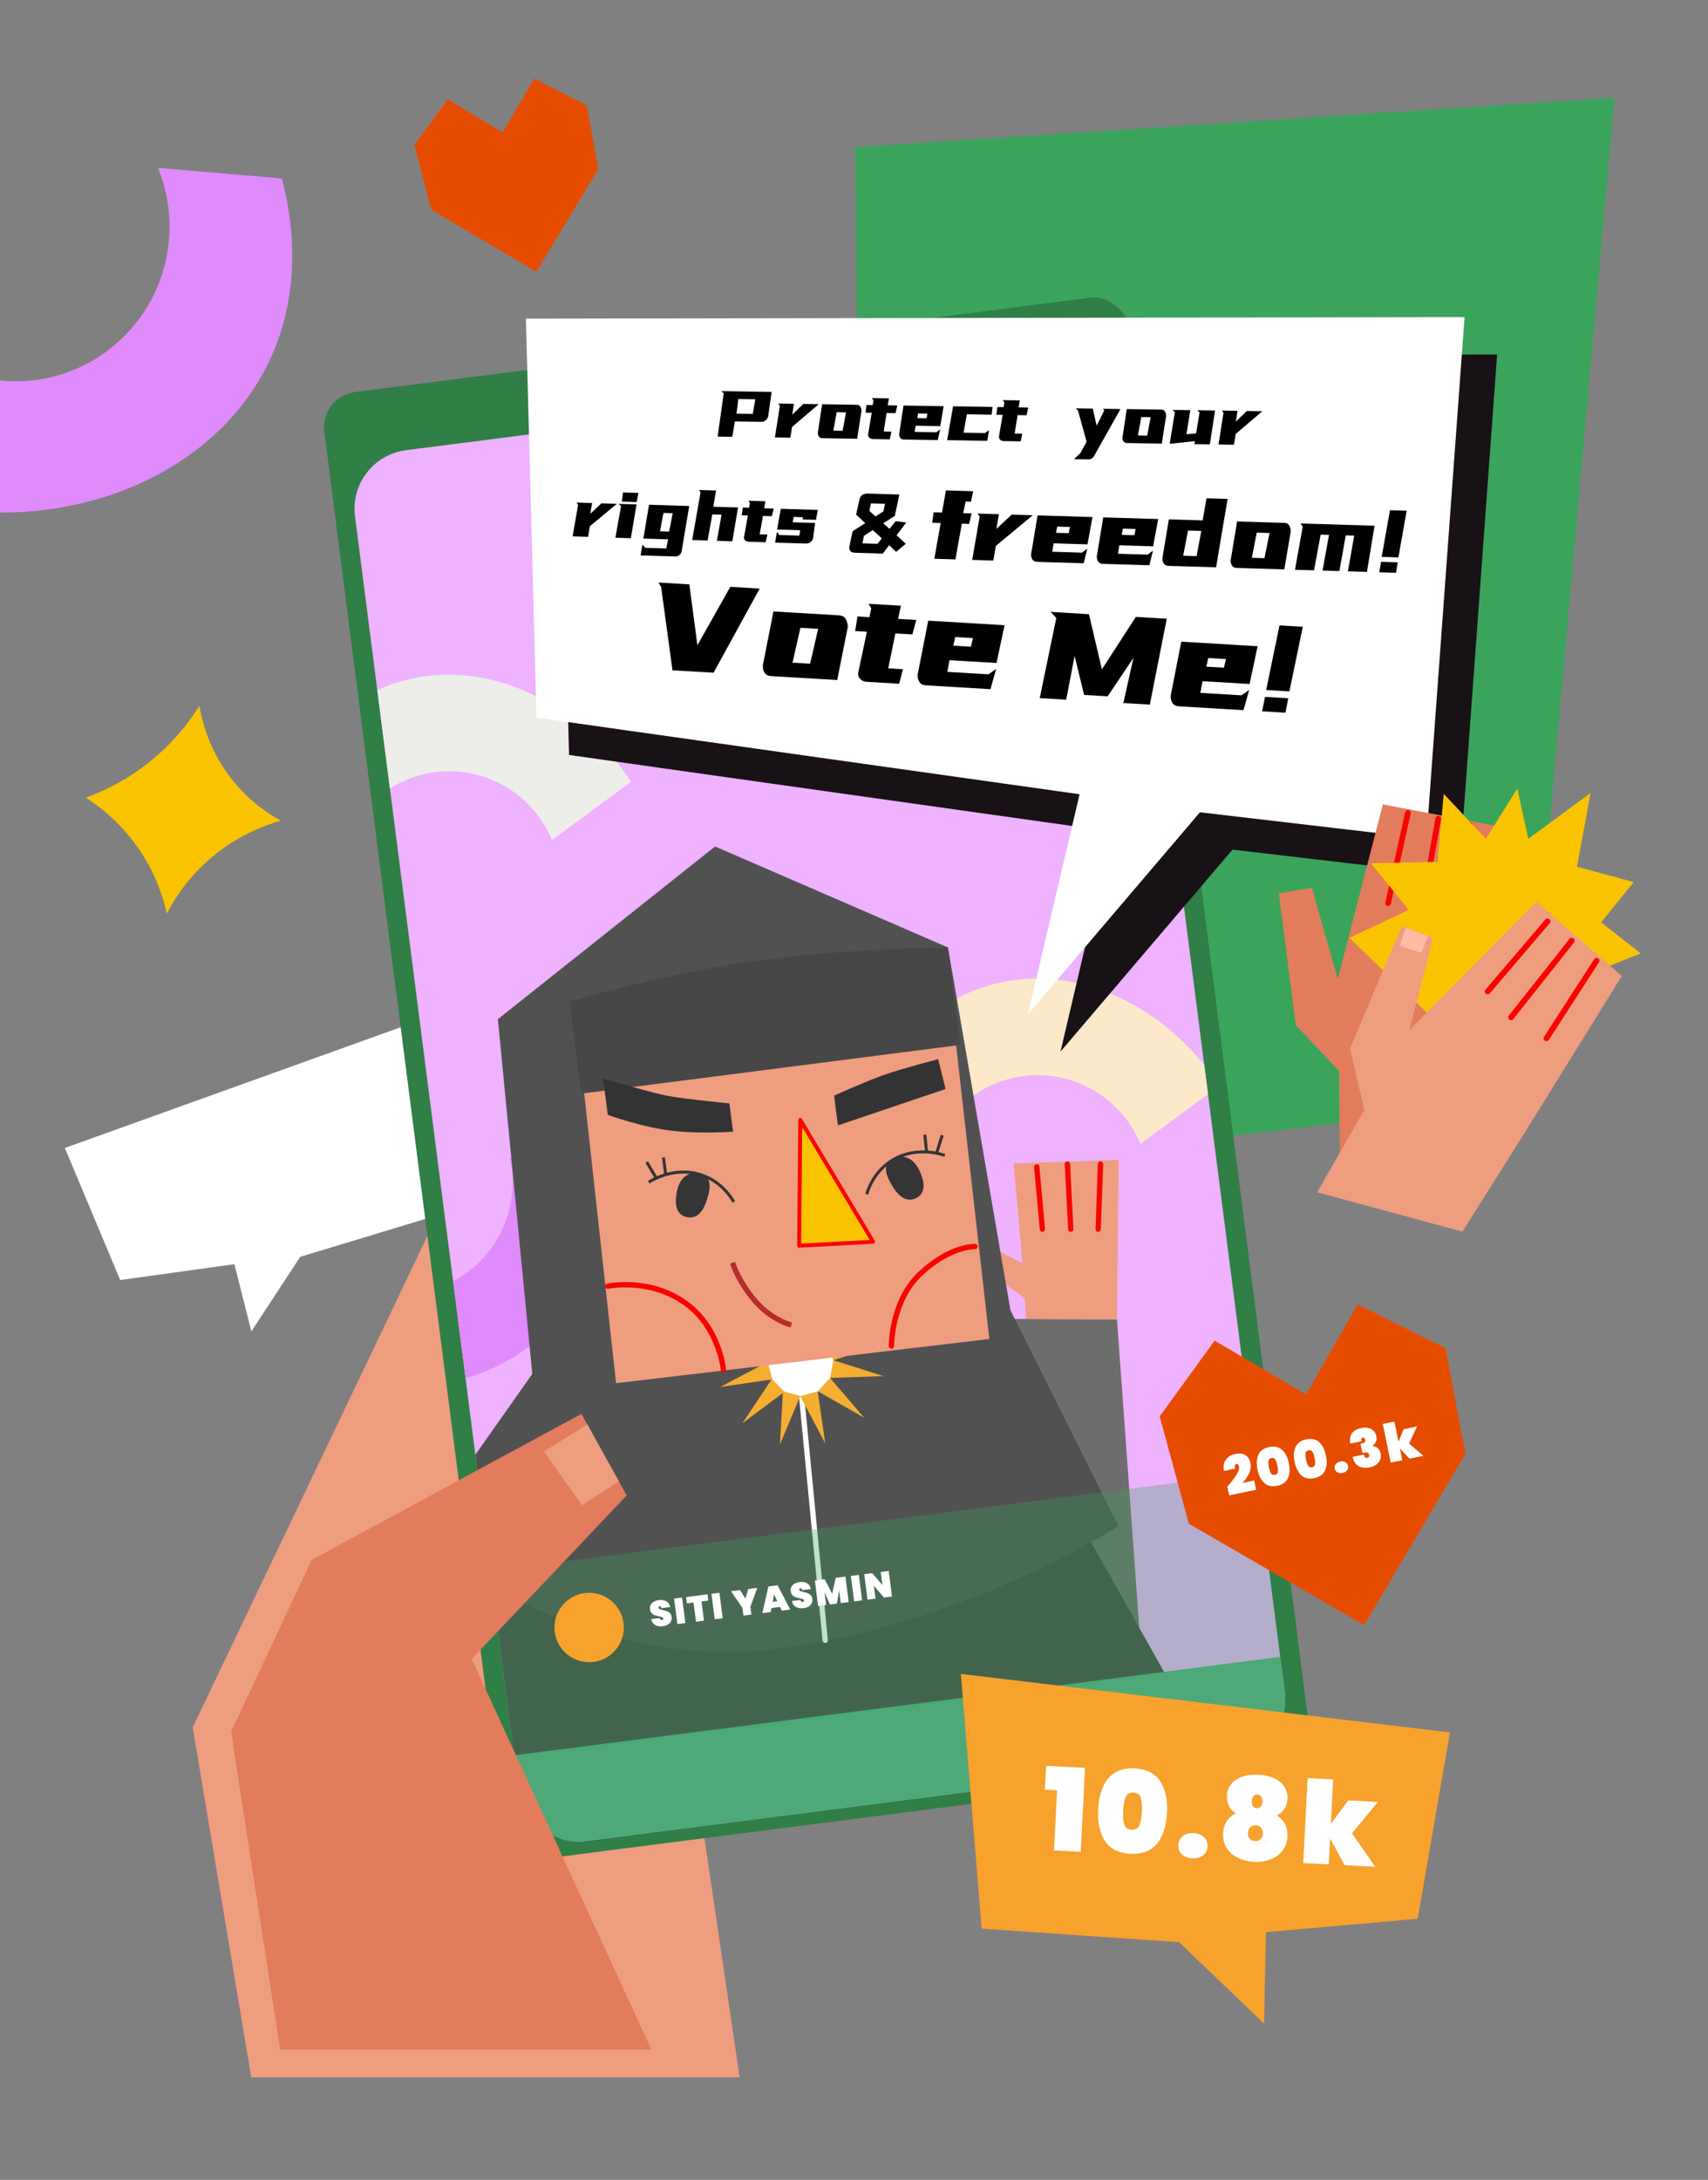 <?xml version="1.0" encoding="UTF-8"?>
<svg id="Layer_2" data-name="Layer 2" xmlns="http://www.w3.org/2000/svg" xmlns:xlink="http://www.w3.org/1999/xlink" viewBox="0 0 428 546.1">
  <rect x="0" y="0" width="428" height="546.1" fill="#808080" stroke="none"/>
  <defs>
    <style>
      .cls-1 {
        fill: #fff;
      }

      .cls-2 {
        fill: #edeeea;
      }

      .cls-3 {
        fill: #181216;
      }

      .cls-4 {
        opacity: .32;
      }

      .cls-4, .cls-5 {
        fill: #3ba45b;
      }

      .cls-6 {
        fill: #ef9d7f;
      }

      .cls-7 {
        fill: #eeb2ff;
      }

      .cls-8 {
        fill: #fac300;
      }

      .cls-9 {
        fill: #333;
      }

      .cls-10 {
        fill: #fce9ca;
      }

      .cls-11 {
        fill: #f80500;
      }

      .cls-12 {
        fill: #307f46;
      }

      .cls-13 {
        fill: #e64c00;
      }

      .cls-14 {
        fill: #f4ae32;
      }

      .cls-15 {
        clip-path: url(#clippath);
      }

      .cls-16 {
        fill: none;
      }

      .cls-17 {
        fill: #353535;
      }

      .cls-18 {
        fill: #474747;
      }

      .cls-19 {
        fill: #515151;
      }

      .cls-20 {
        fill: #b72c2c;
      }

      .cls-21 {
        fill: #ffbba6;
      }

      .cls-22 {
        fill: #e08bfc;
      }

      .cls-23 {
        fill: #6d6d6d;
      }

      .cls-24 {
        fill: #4ea978;
      }

      .cls-25 {
        fill: #e27c5d;
      }

      .cls-26 {
        fill: #f7a22d;
      }
    </style>
    <clipPath id="clippath">
      <rect class="cls-16" x="108.66" y="100.91" width="193.59" height="351.31" rx="14.78" ry="14.78" transform="translate(-33.54 28.4) rotate(-7.31)"/>
    </clipPath>
  </defs>
  <polygon class="cls-5" points="214.26 36.85 404.59 24.47 382.13 275.91 216.98 295.38 214.26 36.85"/>
  <path class="cls-8" d="M49.96,176.82c-2.4,3.84-6.55,9.45-13.17,14.59-5.75,4.46-11.32,6.98-15.3,8.42,3.45,2.2,9.12,6.45,13.83,13.64,3.92,5.98,5.66,11.66,6.48,15.39,1.77-3.41,4.84-8.3,9.94-12.94,7.06-6.42,14.46-9.14,18.62-10.33-3.09-1.69-7.77-4.78-12-10.02-5.93-7.35-7.76-14.96-8.4-18.76Z"/>
  <polygon class="cls-13" points="125.95 33.19 112.23 24.93 103.82 36.29 108.07 52.53 134.38 68.1 149.92 42.36 147.07 26.41 133.87 19.67 125.95 33.19"/>
  <polygon class="cls-1" points="104.19 255.98 16.25 287.59 30.12 320.67 58.74 316.7 62.99 333.53 75.24 314.85 111.19 303.97 104.19 255.98"/>
  <path class="cls-6" d="M62.97,520.41l-14.68-87.67,60.5-126.65s18.74-11.3,38.23-3.2c18.96,7.88,37.21,19.11,41.46,40.1s-3.18,45.89-7.54,59.98c-8.22,26.55-4.97,53.7-4.97,53.7l9.37,63.74H62.97Z"/>
  <rect class="cls-12" x="102.89" y="84.87" width="203.48" height="370.48" rx="8.9" ry="8.9" transform="translate(-32.72 28.25) rotate(-7.31)"/>
  <rect class="cls-7" x="108.66" y="100.91" width="193.59" height="351.31" rx="14.78" ry="14.78" transform="translate(-33.54 28.4) rotate(-7.31)"/>
  <g class="cls-15">
    <path class="cls-10" d="M222.18,266.26c4.34,6.08,8.69,12.16,13.03,18.24,4.99-9.69,15.2-15.61,26.06-15.12,10.78,.49,20.36,7.21,24.5,17.2,6.6-4.86,13.2-9.73,19.81-14.59-13.56-20.54-36.35-30.6-56.29-25.54-15.29,3.87-24.09,15.41-27.1,19.81Z"/>
    <path class="cls-22" d="M238.02,77.05c-6.94,2.78-13.88,5.55-20.82,8.33,8.23,7.14,11.56,18.47,8.5,28.91-3.04,10.36-11.84,18.06-22.53,19.71,3.16,7.57,6.32,15.14,9.48,22.71,23.17-8.3,38.35-28.05,38.17-48.62-.13-15.77-9.25-27.06-12.81-31.03Z"/>
    <path class="cls-22" d="M149.46,295.41c-7.25-1.82-14.49-3.65-21.74-5.47,2.47,10.61-1.48,21.73-10.08,28.39-8.54,6.61-20.19,7.68-29.81,2.75-1.88,7.98-3.77,15.96-5.65,23.95,23.63,6.88,47.51-.21,59.44-16.97,9.14-12.85,8.39-27.34,7.84-32.64Z"/>
    <g>
      <g>
        <g>
          <polygon class="cls-23" points="253.53 330.42 227.45 423.16 285.65 410.16 279.9 330.52 253.53 330.42"/>
          <polygon class="cls-6" points="253.99 291.48 256.23 316.48 249.24 312.82 247.42 318.45 256.79 325.26 257.12 330.43 279.9 330.52 280.3 290.56 253.99 291.48"/>
          <path class="cls-11" d="M261.21,308.61c-.34,0-.63-.26-.66-.6l-1.42-15.63c-.03-.37,.24-.69,.6-.72,.36-.03,.69,.24,.72,.6l1.42,15.63c.03,.37-.24,.69-.6,.72-.02,0-.04,0-.06,0Z"/>
          <path class="cls-11" d="M268.32,308.61c-.35,0-.64-.27-.66-.63l-.85-16.32c-.02-.37,.26-.68,.63-.7,.35-.03,.68,.26,.7,.63l.85,16.32c.02,.37-.26,.68-.63,.7-.01,0-.02,0-.04,0Z"/>
          <path class="cls-11" d="M275.18,308.61s-.02,0-.02,0c-.37-.01-.65-.32-.64-.69l.59-16.32c.01-.37,.28-.66,.69-.64,.37,.01,.65,.32,.64,.69l-.59,16.32c-.01,.36-.31,.64-.66,.64Z"/>
        </g>
        <path class="cls-18" d="M264.63,370.73l27.17,48.29-211.63,27.16s3.02-20.84,10.68-35.8c7.66-14.96,31.21-47.24,31.21-47.24l142.57,7.59Z"/>
        <path class="cls-19" d="M237.54,237.35l-58.35-25.29-54.43,43.26,8.62,88.87-28.91,41.03s41,34.15,89.72,27.89,86.07-30.8,86.07-30.8l-27.05-54.05-15.66-90.91Z"/>
        <path class="cls-1" d="M206.78,411.6c-.34,0-.63-.26-.66-.6l-6.35-65.67c-.04-.36,.23-.69,.6-.72,.37-.03,.69,.23,.72,.6l6.35,65.67c.04,.36-.23,.69-.6,.72-.02,0-.04,0-.06,0Z"/>
        <g>
          <path class="cls-1" d="M208.42,338.9c-1.6-4.61-15.36-1.71-16.17,2.58-.8,4.29,4.68,9.44,10,8.25s7.76-6.22,6.17-10.82Z"/>
          <polygon class="cls-14" points="192.35 341.19 193.55 345.55 180.54 347.45 192.35 341.19"/>
          <polygon class="cls-14" points="193.44 345.42 196.57 348.68 186.03 356.55 193.44 345.42"/>
          <polygon class="cls-14" points="196.19 348.5 200.54 349.72 195.45 361.85 196.19 348.5"/>
          <polygon class="cls-14" points="200.54 349.76 204.9 348.56 206.79 361.57 200.54 349.76"/>
          <polygon class="cls-14" points="204.94 348.53 207.99 345.19 216.54 355.17 204.94 348.53"/>
          <polygon class="cls-14" points="208.01 345.19 208.84 340.75 221.36 344.74 208.01 345.19"/>
          <polygon class="cls-14" points="208.77 340.75 208.4 336.24 221.53 336.78 208.77 340.75"/>
        </g>
        <polygon class="cls-6" points="239.37 259.94 146.17 271.91 154.38 346.52 247.91 335.44 239.37 259.94"/>
        <path class="cls-18" d="M142.68,250.94l2.96,23.03,95.03-12.2-3.13-24.42s-24.02,.24-46.51,3.13c-22.49,2.89-48.34,10.46-48.34,10.46Z"/>
        <path class="cls-9" d="M182.78,276.42l.91,7.08s-7.29,.59-14.76-.16-16.63-4.04-16.63-4.04l-1.17-9.1s11.76,3.46,15.97,4.29,15.67,1.93,15.67,1.93Z"/>
        <path class="cls-9" d="M209.01,274.47l.96,7.46,26.98-9.12-1.86-7.47s-8.9,2.3-13.51,3.92-12.57,5.21-12.57,5.21Z"/>
        <path class="cls-11" d="M181.28,343.89c-.34,0-.63-.26-.66-.61,0-.1-1-10.6-9.57-16.52-8.6-5.94-18.54-3.91-18.63-3.89-.36,.07-.71-.15-.79-.51-.08-.36,.15-.71,.51-.79,.43-.09,10.58-2.17,19.66,4.09,9.1,6.28,10.1,17.04,10.14,17.5,.03,.36-.24,.69-.61,.72-.02,0-.04,0-.06,0Z"/>
        <path class="cls-11" d="M223.38,337.89c-.36,0-.66-.29-.66-.66,0-.48-.03-11.72,7.62-18.79,7.63-7.06,13.77-6.84,14.03-6.82,.37,.02,.65,.33,.63,.7-.02,.37-.35,.65-.7,.63-.05,0-5.87-.18-13.07,6.47-7.21,6.67-7.19,17.7-7.19,17.81,0,.37-.29,.67-.66,.67h0Z"/>
        <path class="cls-20" d="M198.11,332.56l-.64-.18c-.2-.06-4.87-1.45-8.86-6.15-3.95-4.65-5.4-8.87-5.46-9.05l-.21-.63,1.26-.42,.21,.63s1.44,4.17,5.21,8.61c3.74,4.4,8.18,5.73,8.22,5.74l.64,.18-.37,1.27Z"/>
        <g>
          <path class="cls-17" d="M217.53,299.3l-.71-.23,.11-.36c.6-1.87,2.15-5.39,5.76-7.9,5.92-4.12,12.57-2.25,13.84-1.83l.36,.12-.23,.71-.36-.12c-1.21-.4-7.55-2.18-13.18,1.74-3.43,2.38-4.9,5.73-5.47,7.51l-.12,.36Z"/>
          <rect class="cls-17" x="233.19" y="286.19" width="4.51" height=".75" transform="translate(-108.21 426.06) rotate(-72.69)"/>
          <rect class="cls-17" x="231.59" y="284.24" width=".75" height="4.36" transform="translate(-28.39 25.54) rotate(-5.94)"/>
          <path class="cls-17" d="M226.43,289.82c2.81,.37,4.03,3.49,4.34,4.29,.35,.89,1.33,3.4-.04,5.12-.96,1.21-2.5,1.3-2.59,1.3-2.52,.1-4.18-2.8-4.75-3.8-.74-1.29-2.04-3.57-.96-5.33,.83-1.34,2.66-1.76,3.99-1.58Z"/>
        </g>
        <g>
          <path class="cls-17" d="M183.56,301.31l-.19-.32c-.97-1.6-3.17-4.52-7.06-6.05-6.39-2.51-12.14,.69-13.23,1.35l-.32,.2-.39-.64,.32-.2c1.14-.7,7.18-4.05,13.9-1.41,4.09,1.61,6.41,4.68,7.42,6.36l.19,.32-.64,.39Z"/>
          <rect class="cls-17" x="162.81" y="290.81" width=".75" height="4.51" transform="translate(-126.5 123.96) rotate(-30.62)"/>
          <rect class="cls-17" x="166.17" y="289.93" width=".75" height="4.36" transform="translate(-36.29 23.93) rotate(-7.41)"/>
          <path class="cls-17" d="M172.71,294.14c-2.65,1.01-3.11,4.32-3.23,5.17-.13,.95-.51,3.61,1.22,4.97,1.22,.96,2.73,.68,2.82,.67,2.48-.48,3.42-3.69,3.74-4.79,.42-1.43,1.16-3.94-.3-5.4-1.12-1.11-2.99-1.1-4.25-.62Z"/>
        </g>
        <g>
          <path class="cls-8" d="M200.54,280.58c-.1,10.5-.19,21-.29,31.5,6.18-.33,12.35-.67,18.53-1-6.08-10.17-12.16-20.33-18.24-30.5Z"/>
          <path class="cls-11" d="M200.25,312.58c-.13,0-.25-.05-.35-.14-.1-.1-.16-.23-.15-.37l.29-31.5c0-.22,.15-.42,.37-.48,.22-.06,.45,.03,.56,.23l18.24,30.5c.09,.15,.09,.34,.01,.49s-.24,.25-.41,.26l-18.53,1s-.02,0-.03,0Zm.77-30.22l-.26,29.19,17.17-.92-16.91-28.26Z"/>
        </g>
      </g>
      <rect class="cls-24" x="115.82" y="427.89" width="211.92" height="24.72" transform="translate(-54.24 31.81) rotate(-7.31)"/>
      <rect class="cls-4" x="114.1" y="381.23" width="211.92" height="46.87" transform="translate(-49.72 31.31) rotate(-7.31)"/>
      <circle class="cls-26" cx="147.63" cy="407.72" r="8.69"/>
      <g>
        <path class="cls-1" d="M164.19,407.08c-.54-.29-.88-.78-1.01-1.47l2.13-.27c.08,.36,.26,.53,.56,.49,.11-.01,.2-.05,.27-.11,.07-.06,.1-.15,.08-.25-.02-.15-.12-.26-.29-.33-.17-.07-.44-.15-.8-.22-.43-.09-.78-.19-1.07-.29-.29-.1-.54-.28-.77-.52s-.36-.57-.41-.98c-.05-.42,0-.78,.18-1.1,.18-.32,.44-.58,.79-.78,.35-.2,.76-.33,1.22-.39,.78-.1,1.43,0,1.93,.3,.51,.3,.81,.78,.92,1.43l-2.16,.28c-.03-.18-.09-.3-.19-.37-.09-.07-.2-.09-.32-.08-.08,.01-.15,.05-.2,.11-.05,.06-.06,.15-.05,.25,.02,.14,.11,.25,.29,.33,.17,.07,.44,.15,.81,.24,.42,.1,.77,.2,1.05,.31,.28,.1,.53,.27,.75,.49,.22,.22,.36,.52,.41,.89,.05,.39,0,.75-.16,1.09-.15,.34-.4,.61-.75,.83-.34,.22-.77,.36-1.27,.43-.76,.1-1.42,0-1.96-.29Z"/>
        <path class="cls-1" d="M170.92,400.21l.82,6.39-2,.26-.82-6.39,2-.26Z"/>
        <path class="cls-1" d="M177.29,399.39l.2,1.59-1.7,.22,.62,4.8-2,.26-.62-4.8-1.68,.22-.2-1.59,5.38-.69Z"/>
        <path class="cls-1" d="M180.28,399.01l.82,6.39-2,.26-.82-6.39,2-.26Z"/>
        <path class="cls-1" d="M189.76,397.79l-1.72,4.74,.25,1.94-2,.26-.25-1.94-2.86-4.15,2.29-.29,1.31,2.13,.73-2.4,2.25-.29Z"/>
        <path class="cls-1" d="M195.45,402.57l-2.13,.27-.19,1.01-2.1,.27,1.52-6.69,2.31-.3,3.15,6.09-2.11,.27-.44-.92Zm-.68-1.44l-.8-1.7-.35,1.85,1.15-.15Z"/>
        <path class="cls-1" d="M199.45,402.56c-.54-.29-.88-.78-1.01-1.47l2.13-.27c.08,.36,.26,.53,.56,.49,.11-.01,.2-.05,.27-.11,.07-.06,.1-.15,.08-.25-.02-.15-.12-.26-.29-.33-.17-.07-.44-.15-.8-.22-.43-.09-.78-.19-1.07-.29-.29-.1-.54-.28-.77-.52s-.36-.57-.41-.98c-.05-.42,0-.78,.18-1.1,.18-.32,.44-.58,.79-.78s.76-.33,1.22-.39c.78-.1,1.43,0,1.93,.3s.81,.78,.92,1.43l-2.16,.28c-.03-.18-.09-.3-.19-.37-.09-.07-.2-.09-.32-.08-.08,.01-.15,.05-.2,.11-.05,.06-.06,.15-.05,.25,.02,.14,.11,.25,.29,.33,.17,.07,.44,.15,.81,.24,.42,.1,.77,.2,1.05,.31,.28,.1,.53,.27,.75,.49,.22,.22,.36,.52,.41,.89,.05,.39,0,.75-.15,1.09-.15,.33-.4,.61-.75,.83-.35,.22-.77,.36-1.28,.43-.76,.1-1.42,0-1.96-.29Z"/>
        <path class="cls-1" d="M211.85,394.96l.82,6.39-1.99,.26-.41-3.18-.57,3.31-1.71,.22-1.39-3.06,.41,3.18-2,.26-.82-6.39,2.45-.32,1.9,3.65,.88-4.01,2.45-.31Z"/>
        <path class="cls-1" d="M215.21,394.53l.82,6.39-2,.26-.82-6.39,2-.26Z"/>
        <path class="cls-1" d="M223.51,399.95l-2,.26-2.53-2.94,.41,3.21-2,.26-.82-6.39,2-.26,2.54,2.99-.42-3.27,2-.26,.82,6.39Z"/>
      </g>
    </g>
    <path class="cls-2" d="M74.73,190.12c4.34,6.08,8.69,12.16,13.03,18.24,4.99-9.69,15.2-15.61,26.06-15.12,10.78,.49,20.36,7.21,24.5,17.2,6.6-4.86,13.2-9.73,19.81-14.59-13.56-20.54-36.35-30.6-56.29-25.54-15.29,3.87-24.09,15.41-27.1,19.81Z"/>
  </g>
  <path class="cls-3" d="M308.84,212.86l-43.1,50.59,12.95-55.12s-129.89-18.28-136.09-19.2c-.88-33.31-1.77-66.62-2.65-99.94,78.4-.13,156.81-.26,235.21-.39-3.18,43.56-9.55,130.69-9.55,130.69l-56.77-6.64Z"/>
  <polygon class="cls-25" points="57.92 433.84 78.07 390.81 145.7 354.2 157.04 374.63 118.2 415.6 163.24 513.48 70.2 513.48 57.92 433.84"/>
  <g>
    <path class="cls-1" d="M300.68,203.5l-43.1,50.59,12.95-55.12s-129.89-18.28-136.09-19.2c-.88-33.31-1.77-66.62-2.65-99.94,78.4-.13,156.81-.26,235.21-.39-3.18,43.56-9.55,130.69-9.55,130.69l-56.77-6.64Z"/>
    <g>
      <path d="M193.36,98.17l-.87,6.18c-.11,.39-.33,.71-.65,.96s-.63,.37-.92,.37l-6.77-.11-.65,3.86-3.67-.06,1.52-10.82-.58-.57,12.58,.2Zm-8.34,1.8l-.46,3.66,4.07,.06,.64-3.66-4.25-.07Z"/>
      <path d="M198.95,101.16l-.42,2.7,2.76-2.66,3.87,.06-6.68,5.7-.43,2.69-3.87-.06,1.25-7.92-.39-.57,3.91,.06Z"/>
      <path d="M214.73,101.41c.39,0,.68,.17,.87,.49,.19,.32,.28,.67,.27,1.06l-1.08,6.96-8.71-.14c-.39,0-.68-.14-.87-.4-.19-.26-.28-.58-.28-.97l1.08-7.14,8.71,.14Zm-5.07,1.86l-.84,4.62,2.32,.04,.86-4.62-2.34-.04Z"/>
      <path d="M218.86,100.31l-.37-.59,4.25,.07-.29,1.75,2.4,.04-.43,1.93-2.24-.04-.74,4.63,1.94,.03-.41,1.93-4.25-.07c-.39,0-.7-.14-.94-.4-.24-.26-.31-.58-.21-.97l.87-5.21-1.55-.02,.23-1.93,1.57,.02,.18-1.17Z"/>
      <path d="M235.63,106.76l-6.19-.1-.23,1.55,5.42,.09,.98-.75-.63,2.69-8.51-.13c-.39,0-.68-.14-.87-.4-.19-.26-.28-.58-.28-.97l1.08-7.14,10.06,.16-.85,5.01Zm-5.57-3.17l-.2,1.15,2.32,.04,.22-1.15-2.34-.04Z"/>
      <path d="M248.48,103.88l-6.19-.1-.84,4.62,5.4,.09,.98-.75-.43,2.69-10.06-.16,1.49-8.48,9.88,.16-.23,1.93Z"/>
      <path d="M251.67,100.83l-.37-.59,4.25,.07-.29,1.75,2.4,.04-.43,1.93-2.24-.04-.74,4.62,1.93,.03-.41,1.93-4.25-.07c-.39,0-.7-.14-.94-.4-.24-.26-.31-.58-.21-.97l.87-5.21-1.55-.02,.23-1.93,1.57,.02,.18-1.17Z"/>
      <path d="M270.13,102.88l-.55-.59,4.25,.07,.98,4.29,1.92-3.86-.38-.39,4.43,.07-6.68,11.87c-.11,.19-.29,.36-.54,.52-.25,.16-.52,.23-.82,.23l-3.59-.06,1.58-1.53,1.56-2.84-2.15-7.78Z"/>
      <path d="M291.06,102.62c.39,0,.68,.17,.87,.49,.19,.32,.28,.67,.28,1.06l-1.08,6.96-8.71-.14c-.39,0-.68-.14-.87-.4-.19-.26-.28-.58-.28-.97l1.08-7.14,8.71,.14Zm-5.07,1.86l-.84,4.62,2.32,.04,.86-4.62-2.34-.04Z"/>
      <path d="M298.28,102.74l-.98,6.03,2.42-.2,.87-5.23-.58-.57,4.46,.07-1.3,8.49-3.87-.06,.13-.76-6.32,.67,1.29-7.92-.58-.57,4.46,.07Z"/>
      <path d="M310.11,102.93l-.42,2.69,2.76-2.66,3.87,.06-6.68,5.7-.43,2.69-3.87-.06,1.25-7.92-.39-.57,3.91,.06Z"/>
    </g>
    <g>
      <path d="M168.51,167.92l-2.84-20.86-.67-1.12,7.74,.46,2.02,15.24,8.25-14.63,7.36,.44-11.56,21.08-10.31-.61Z"/>
      <path d="M210.37,154.17c.74,.04,1.28,.38,1.61,1,.33,.62,.48,1.3,.44,2.04l-2.63,13.15-16.56-.98c-.74-.04-1.28-.32-1.62-.83-.34-.51-.49-1.13-.45-1.87l2.65-13.5,16.56,.98Zm-9.8,3.11l-1.98,8.73,4.41,.26,2.02-8.73-4.45-.26Z"/>
      <path d="M218.32,152.42l-.66-1.16,8.09,.48-.7,3.3,4.56,.27-.99,3.63-4.25-.25-1.79,8.74,3.68,.22-.95,3.64-8.09-.48c-.74-.04-1.33-.32-1.76-.84s-.54-1.13-.31-1.87l2.08-9.84-2.95-.17,.6-3.66,2.99,.18,.44-2.2Z"/>
      <path d="M249.71,166.09l-11.77-.7-.56,2.93,10.31,.61,1.93-1.35-1.42,5.07-16.18-.96c-.74-.04-1.28-.32-1.62-.83-.34-.51-.49-1.13-.45-1.87l2.65-13.5,19.13,1.14-2.02,9.46Zm-10.35-6.5l-.47,2.16,4.41,.26,.51-2.16-4.45-.26Z"/>
    </g>
    <g>
      <path d="M148.37,126.02l-.46,2.69,2.8-2.62,3.87,.12-6.76,5.6-.46,2.69-3.87-.12,1.37-7.9-.39-.58,3.91,.12Z"/>
      <path d="M159.51,126.36l-1.43,8.47-3.87-.12,1.41-7.9-.57-.58,4.45,.13Zm.02-.58l-3.69-.11,.27-2.31,3.87,.12-.45,2.31Z"/>
      <path d="M166.96,137.39l.45-2.28-6.19-.19,1.41-8.47,10.08,.31-1.9,11.34c-.07,.39-.25,.7-.55,.95-.3,.25-.65,.36-1.04,.35l-8.7-.26,.46-2.69,.76,.79,5.22,.16Zm-.7-8.89l-.87,4.59,2.28,.07,.91-4.59-2.32-.07Z"/>
      <path d="M179.44,122.89l-.69,4.05,6.19,.19-1.43,8.47-3.87-.12,1.17-6.54-2.32-.07-1.17,6.54-3.87-.12,2.1-11.94-.36-.6,4.25,.13Z"/>
      <path d="M187.92,126.05l-.37-.6,4.25,.13-.32,1.75,2.4,.07-.46,1.92-2.24-.07-.81,4.61,1.93,.06-.44,1.92-4.25-.13c-.39-.01-.7-.15-.94-.41s-.3-.59-.19-.97l.94-5.19-1.55-.05,.26-1.93,1.57,.05,.2-1.16Z"/>
      <path d="M200.3,134.17l.22-1.34-5.8-.18,.94-5.19,9.27,.28-.46,2.49-3.35-.1,.08-.56-2.32-.07-.24,1.34,5.62,.17-.52,3.86c-.11,.39-.33,.7-.67,.95-.34,.25-.71,.36-1.1,.35l-7.74-.23,.46-2.69,.56,.78,5.04,.15Z"/>
    </g>
    <path d="M214.53,128.94l.8-3.67c.12-.61,.38-1.04,.75-1.28,.38-.24,.85-.36,1.41-.34l7.88,.24-1.14,5.35-2.9,1.86,1.57,1.39,1.56-1.93,2.63,.34-2.42,3.2,2.31,2.13-2.43,2.01-1.74-1.66-1.59,2.11-6.9-.21c-.65-.02-1.08-.19-1.29-.5-.21-.31-.26-.73-.16-1.26l.8-3.64,3.15-2.04-2.26-2.1Zm4.18,3.85l-2.21,1.44-.4,1.89,3.77,.11,1.1-1.36-2.26-2.07Zm3.07-6.58l-3.53-.11-.4,1.89,1.54,1.39,1.99-1.28,.4-1.89Z"/>
    <g>
      <path d="M237.02,122.85l6.84,.21-.55,2.63-1.32-.04-.64,2.91,2.12,.06-.6,2.63-1.85-.06-1.6,8.95-5.29-.16,1.59-8.95-2.12-.06,.36-2.64,2.1,.06,.97-5.54Z"/>
      <path d="M250.31,128.82l-.63,3.68,3.83-3.58,5.29,.16-9.25,7.67-.64,3.68-5.29-.16,1.87-10.82-.53-.79,5.35,.16Z"/>
      <path d="M272.48,136.37l-8.46-.26-.34,2.11,7.42,.23,1.36-1.01-.91,3.67-11.63-.35c-.53-.02-.93-.2-1.18-.56-.26-.36-.38-.8-.36-1.34l1.62-9.75,13.76,.42-1.25,6.83Zm-7.56-4.45l-.29,1.56,3.17,.1,.32-1.56-3.2-.1Z"/>
      <path d="M288.94,136.87l-8.46-.26-.34,2.11,7.42,.23,1.36-1.01-.91,3.67-11.63-.35c-.53-.02-.93-.2-1.18-.56-.25-.36-.37-.8-.36-1.34l1.62-9.75,13.76,.42-1.26,6.83Zm-7.56-4.45l-.3,1.56,3.17,.1,.32-1.56-3.2-.1Z"/>
      <path d="M302.33,124.83l5.29,.16-2.89,17.13-11.91-.36c-.53-.02-.93-.2-1.18-.56s-.38-.8-.36-1.34l1.62-9.75,8.46,.26,.97-5.54Zm-4.63,8.08l-1.21,6.31,3.36,.1,1.18-6.31-3.33-.1Z"/>
      <path d="M321.9,130.99c.53,.02,.93,.24,1.18,.69,.25,.44,.37,.93,.36,1.46l-1.61,9.5-11.91-.36c-.53-.02-.93-.2-1.18-.56-.26-.36-.38-.8-.36-1.34l1.62-9.75,11.91,.36Zm-6.97,2.44l-1.24,6.31,3.17,.1,1.27-6.31-3.2-.1Z"/>
      <path d="M344.45,131.68l-1.92,11.59-4.77-.14,1.59-8.95-2.12-.06-1.6,8.95-4.22-.13,1.62-8.95-2.1-.06-1.65,8.95-4.77-.14,1.93-10.81-.53-.79,18.53,.56Z"/>
      <path d="M349.81,143.49l-4.19-.13,.44-2.61,4.19,.13-.44,2.61Zm.61-3.85l-4.19-.13,2.07-11.69,4.19,.13-2.07,11.69Z"/>
    </g>
    <g>
      <path d="M272.87,153.84l3.25,13.85,8.51-13.15,7.74,.46-4.24,21.52-6.63-.39,2.52-11.31-6.46,9.62-5.9-.35-2.38-9.76-2.11,10.95-6.63-.39,4.15-20.06-1.41-1.54,9.58,.57Z"/>
      <path d="M313.11,171.35l-11.77-.7-.56,2.93,10.31,.61,1.93-1.35-1.42,5.07-16.17-.96c-.74-.04-1.28-.32-1.62-.83s-.49-1.13-.45-1.87l2.65-13.5,19.13,1.14-2.02,9.46Zm-10.34-6.5l-.48,2.16,4.41,.26,.51-2.16-4.45-.26Z"/>
      <path d="M322.1,178.54l-5.83-.35,.72-3.61,5.83,.35-.71,3.61Zm1.01-5.33l-5.83-.35,3.35-16.19,5.83,.35-3.35,16.19Z"/>
    </g>
  </g>
  <path class="cls-22" d="M0,128.4c29.58,.12,55.87-14.32,67.13-37.2,9.67-19.65,5.41-39.34,3.47-46.49-10.34-.88-20.68-1.77-31.02-2.65,5.75,14,2.82,30.12-7.49,41.16-8.37,8.97-20.16,13.34-32.09,12.1v33.07Z"/>
  <g>
    <polygon class="cls-13" points="327.29 349.33 304.37 335.85 290.61 354.83 297.91 381.72 341.84 407.15 367.22 364.16 362.24 337.75 340.21 326.77 327.29 349.33"/>
    <g>
      <path class="cls-1" d="M309.83,369.49c.53-.85,.74-1.58,.61-2.2-.04-.21-.12-.36-.24-.46-.11-.09-.25-.13-.39-.1-.17,.04-.29,.15-.36,.35-.06,.2-.04,.48,.06,.84l-2.81,.58c-.14-.82-.1-1.52,.12-2.11,.22-.59,.57-1.06,1.04-1.41,.47-.35,1.02-.59,1.65-.72,1.12-.23,1.99-.13,2.62,.3s1.03,1.06,1.2,1.9c.18,.88,.07,1.76-.33,2.65-.4,.89-.97,1.68-1.71,2.39l2.99-.62,.48,2.34-6.76,1.39-.45-2.18c.99-1.11,1.75-2.09,2.28-2.94Z"/>
      <path class="cls-1" d="M315.35,364.41c.46-.99,1.36-1.63,2.69-1.9,1.32-.27,2.4-.04,3.22,.69,.82,.73,1.39,1.85,1.7,3.35,.31,1.51,.23,2.76-.23,3.76-.46,1-1.36,1.64-2.68,1.91-1.33,.28-2.41,.04-3.23-.69-.82-.74-1.39-1.86-1.7-3.36-.31-1.51-.23-2.76,.23-3.75Zm4.22,1.2c-.21-.32-.53-.44-.96-.35-.44,.09-.69,.33-.75,.71-.07,.38-.03,.92,.11,1.62,.15,.71,.33,1.22,.54,1.54,.21,.32,.53,.44,.97,.35,.43-.09,.67-.32,.74-.7,.07-.38,.03-.93-.12-1.63-.14-.7-.32-1.21-.53-1.53Z"/>
      <path class="cls-1" d="M324.65,362.49c.46-.99,1.36-1.63,2.69-1.9,1.33-.27,2.4-.04,3.22,.69,.82,.73,1.39,1.85,1.7,3.35,.31,1.51,.23,2.76-.23,3.76-.46,1-1.36,1.64-2.69,1.91-1.33,.28-2.41,.04-3.23-.69-.82-.73-1.38-1.86-1.7-3.36-.31-1.51-.23-2.76,.23-3.75Zm4.22,1.2c-.21-.32-.53-.44-.96-.35-.44,.09-.69,.33-.75,.71-.07,.38-.03,.92,.12,1.62,.15,.71,.32,1.22,.54,1.54,.21,.33,.54,.44,.97,.35,.43-.09,.67-.32,.74-.7,.07-.38,.03-.93-.12-1.63-.14-.7-.32-1.21-.53-1.53Z"/>
      <path class="cls-1" d="M335.14,368.85c-.36-.21-.58-.51-.67-.92-.09-.42,0-.8,.24-1.13,.25-.34,.62-.56,1.13-.66,.5-.1,.93-.05,1.29,.16,.36,.21,.58,.53,.67,.94,.08,.41,0,.78-.25,1.11-.25,.33-.62,.55-1.12,.65-.51,.1-.94,.05-1.3-.16Z"/>
      <path class="cls-1" d="M338.8,359.08c.47-.67,1.23-1.11,2.29-1.33,.69-.14,1.3-.15,1.84-.01,.54,.13,.97,.38,1.3,.73,.33,.35,.55,.78,.65,1.28,.13,.61,.08,1.12-.14,1.52-.22,.4-.49,.7-.82,.9v.05c1.14,.18,1.81,.8,2.03,1.86,.12,.56,.09,1.08-.09,1.56-.17,.48-.48,.89-.91,1.22-.43,.34-.98,.57-1.65,.71-1.13,.23-2.08,.15-2.83-.26s-1.26-1.18-1.52-2.33l2.82-.58c.05,.32,.14,.54,.28,.68,.14,.14,.35,.18,.62,.12,.16-.03,.28-.12,.36-.26,.08-.14,.1-.31,.06-.5-.05-.24-.17-.41-.36-.5-.19-.09-.47-.1-.86-.02l-.48,.1-.48-2.34,.47-.1c.6-.09,.85-.38,.74-.89-.04-.22-.12-.37-.24-.46-.11-.09-.24-.11-.38-.08-.32,.07-.43,.37-.32,.91l-2.82,.58c-.19-1.04-.05-1.9,.42-2.57Z"/>
      <path class="cls-1" d="M353.21,365.43l-2.42-2.57,.61,2.94-2.9,.6-1.99-9.67,2.9-.6,1.04,5.06,1.27-3.14,3.37-.7-1.99,4.28,3.58,3.08-3.46,.71Z"/>
    </g>
  </g>
  <g>
    <polygon class="cls-26" points="240.79 419.34 363.33 434 355.26 480.68 317.24 484.04 316.76 506.96 295.46 486.54 245.98 483.17 240.79 419.34"/>
    <g>
      <path class="cls-1" d="M261.84,448.35l.3-5.98,9.75,.5-1.07,21.03-6.7-.34,.77-15.05-3.05-.16Z"/>
      <path class="cls-1" d="M277.69,445.55c1.51-1.83,3.73-2.67,6.66-2.52,2.92,.15,5.03,1.21,6.36,3.19,1.32,1.98,1.9,4.62,1.73,7.92-.17,3.32-1.01,5.9-2.53,7.73-1.52,1.84-3.73,2.68-6.65,2.53-2.94-.15-5.06-1.21-6.37-3.2-1.31-1.98-1.88-4.63-1.71-7.95s1.01-5.89,2.51-7.72Zm8.17,4.79c-.27-.79-.87-1.21-1.81-1.26-.96-.05-1.61,.31-1.96,1.07-.35,.76-.56,1.91-.64,3.44-.08,1.55,.02,2.73,.28,3.52,.27,.79,.88,1.21,1.84,1.26,.94,.05,1.58-.31,1.93-1.07,.35-.76,.56-1.92,.64-3.47,.08-1.54-.02-2.7-.28-3.49Z"/>
      <path class="cls-1" d="M296.15,464.52c-.64-.63-.94-1.39-.89-2.29,.05-.92,.42-1.67,1.12-2.24s1.61-.83,2.72-.77c1.09,.06,1.96,.4,2.6,1.04,.64,.64,.94,1.42,.89,2.34-.05,.9-.42,1.63-1.12,2.19-.7,.56-1.6,.81-2.69,.76-1.11-.06-1.99-.4-2.63-1.03Z"/>
      <path class="cls-1" d="M307.97,452.45c-.4-.74-.57-1.61-.52-2.61,.05-1.04,.38-1.96,.98-2.78,.6-.81,1.48-1.45,2.65-1.9,1.17-.45,2.58-.63,4.25-.55,1.67,.08,3.06,.41,4.17,.98,1.12,.57,1.93,1.29,2.44,2.16,.51,.87,.74,1.83,.69,2.86-.05,1-.31,1.85-.78,2.54-.47,.7-1.1,1.25-1.89,1.65,1.88,1.23,2.76,2.98,2.65,5.24-.07,1.46-.5,2.68-1.28,3.66-.78,.98-1.8,1.7-3.05,2.15-1.25,.46-2.61,.65-4.07,.57-1.46-.07-2.79-.4-3.99-.98s-2.14-1.4-2.82-2.45c-.68-1.05-.98-2.31-.9-3.77,.12-2.26,1.17-3.91,3.17-4.95-.75-.48-1.32-1.09-1.71-1.83Zm5.33,5.32c-.36,.36-.55,.82-.58,1.4-.03,.58,.11,1.05,.42,1.43s.76,.59,1.35,.62c.59,.03,1.06-.13,1.41-.48,.34-.35,.53-.81,.56-1.38,.03-.58-.11-1.06-.43-1.45-.32-.39-.76-.6-1.34-.63-.58-.03-1.04,.13-1.4,.49Zm2.71-7.71c-.23-.33-.54-.5-.92-.52-.38-.02-.71,.12-.97,.43-.27,.3-.41,.72-.44,1.26-.03,.56,.08,.98,.31,1.29s.54,.46,.93,.48c.38,.02,.71-.11,.97-.38,.26-.28,.41-.69,.44-1.25,.03-.54-.08-.97-.31-1.3Z"/>
      <path class="cls-1" d="M336.97,467.27l-3.67-6.68-.33,6.47-6.39-.33,1.09-21.29,6.39,.33-.57,11.13,4.37-5.86,7.42,.38-6.49,7.86,5.8,8.37-7.62-.39Z"/>
    </g>
  </g>
  <polygon class="cls-6" points="147.16 356.83 136.31 363.63 145.84 377.09 155.08 371.1 147.16 356.83"/>
  <g>
    <g>
      <polygon class="cls-25" points="339.45 272.44 324.71 256.8 320.46 223.8 328.75 222.4 335.15 245.06 347.6 247.59 339.45 272.44"/>
      <polygon class="cls-25" points="335.74 292.06 335.37 244.72 346.53 201.52 374.39 206.81 373.17 251.83 372.15 282.25 335.74 292.06"/>
      <g>
        <path class="cls-11" d="M347.85,226.97c-.05,0-.1,0-.15-.02-.39-.08-.63-.47-.55-.85l4.93-22.56c.08-.39,.47-.63,.85-.55,.39,.08,.63,.47,.55,.85l-4.93,22.56c-.07,.33-.37,.56-.7,.56Z"/>
        <path class="cls-11" d="M366.39,230.38s-.04,0-.06,0c-.39-.03-.69-.38-.66-.77l1.9-23.08c.03-.39,.38-.69,.77-.66,.39,.03,.69,.38,.66,.77l-1.9,23.08c-.03,.37-.34,.66-.71,.66Z"/>
        <path class="cls-11" d="M356.08,229.93s-.08,0-.13-.01c-.39-.07-.65-.44-.58-.83l4.33-24.11c.07-.39,.44-.65,.83-.58,.39,.07,.65,.44,.58,.83l-4.33,24.11c-.06,.35-.36,.59-.7,.59Z"/>
      </g>
    </g>
    <polygon class="cls-8" points="384.85 249.35 411.15 238.85 401.22 231.06 409.38 220.98 395.18 217.13 398.57 198.66 382.97 210.15 380.21 197.55 372.34 210.14 361.78 198.87 360.23 215.91 343.52 216.27 353.01 227.94 338.14 234.95 358.05 254.15 384.85 249.35"/>
    <g>
      <g>
        <polygon class="cls-6" points="343.16 283.6 338.3 262.66 351.25 232.02 359.12 234.98 353.23 257.79 362.71 266.24 343.16 283.6"/>
        <polygon class="cls-21" points="352.25 232.4 350.74 237.01 356.18 238.69 357.86 234.51 352.25 232.4"/>
      </g>
      <g>
        <polygon class="cls-6" points="330.07 298.68 353.59 257.6 385 225.9 406.4 244.51 382.67 282.79 366.46 308.55 330.07 298.68"/>
        <g>
          <path class="cls-11" d="M372.78,249.1c-.17,0-.33-.06-.46-.17-.3-.26-.34-.71-.08-1.01l15-17.56c.26-.3,.71-.34,1.01-.08,.3,.26,.34,.71,.08,1.01l-15,17.56c-.14,.17-.34,.25-.54,.25Z"/>
          <path class="cls-11" d="M387.51,260.84c-.13,0-.27-.04-.39-.11-.33-.21-.43-.66-.21-.99l12.57-19.45c.21-.33,.66-.43,.99-.21,.33,.21,.43,.66,.21,.99l-12.57,19.45c-.14,.21-.37,.33-.6,.33Z"/>
          <path class="cls-11" d="M378.64,255.59c-.16,0-.31-.05-.44-.15-.31-.25-.36-.7-.12-1.01l15.2-19.21c.25-.31,.7-.36,1.01-.12,.31,.25,.36,.7,.12,1.01l-15.2,19.21c-.14,.18-.35,.27-.56,.27Z"/>
        </g>
      </g>
    </g>
  </g>
</svg>